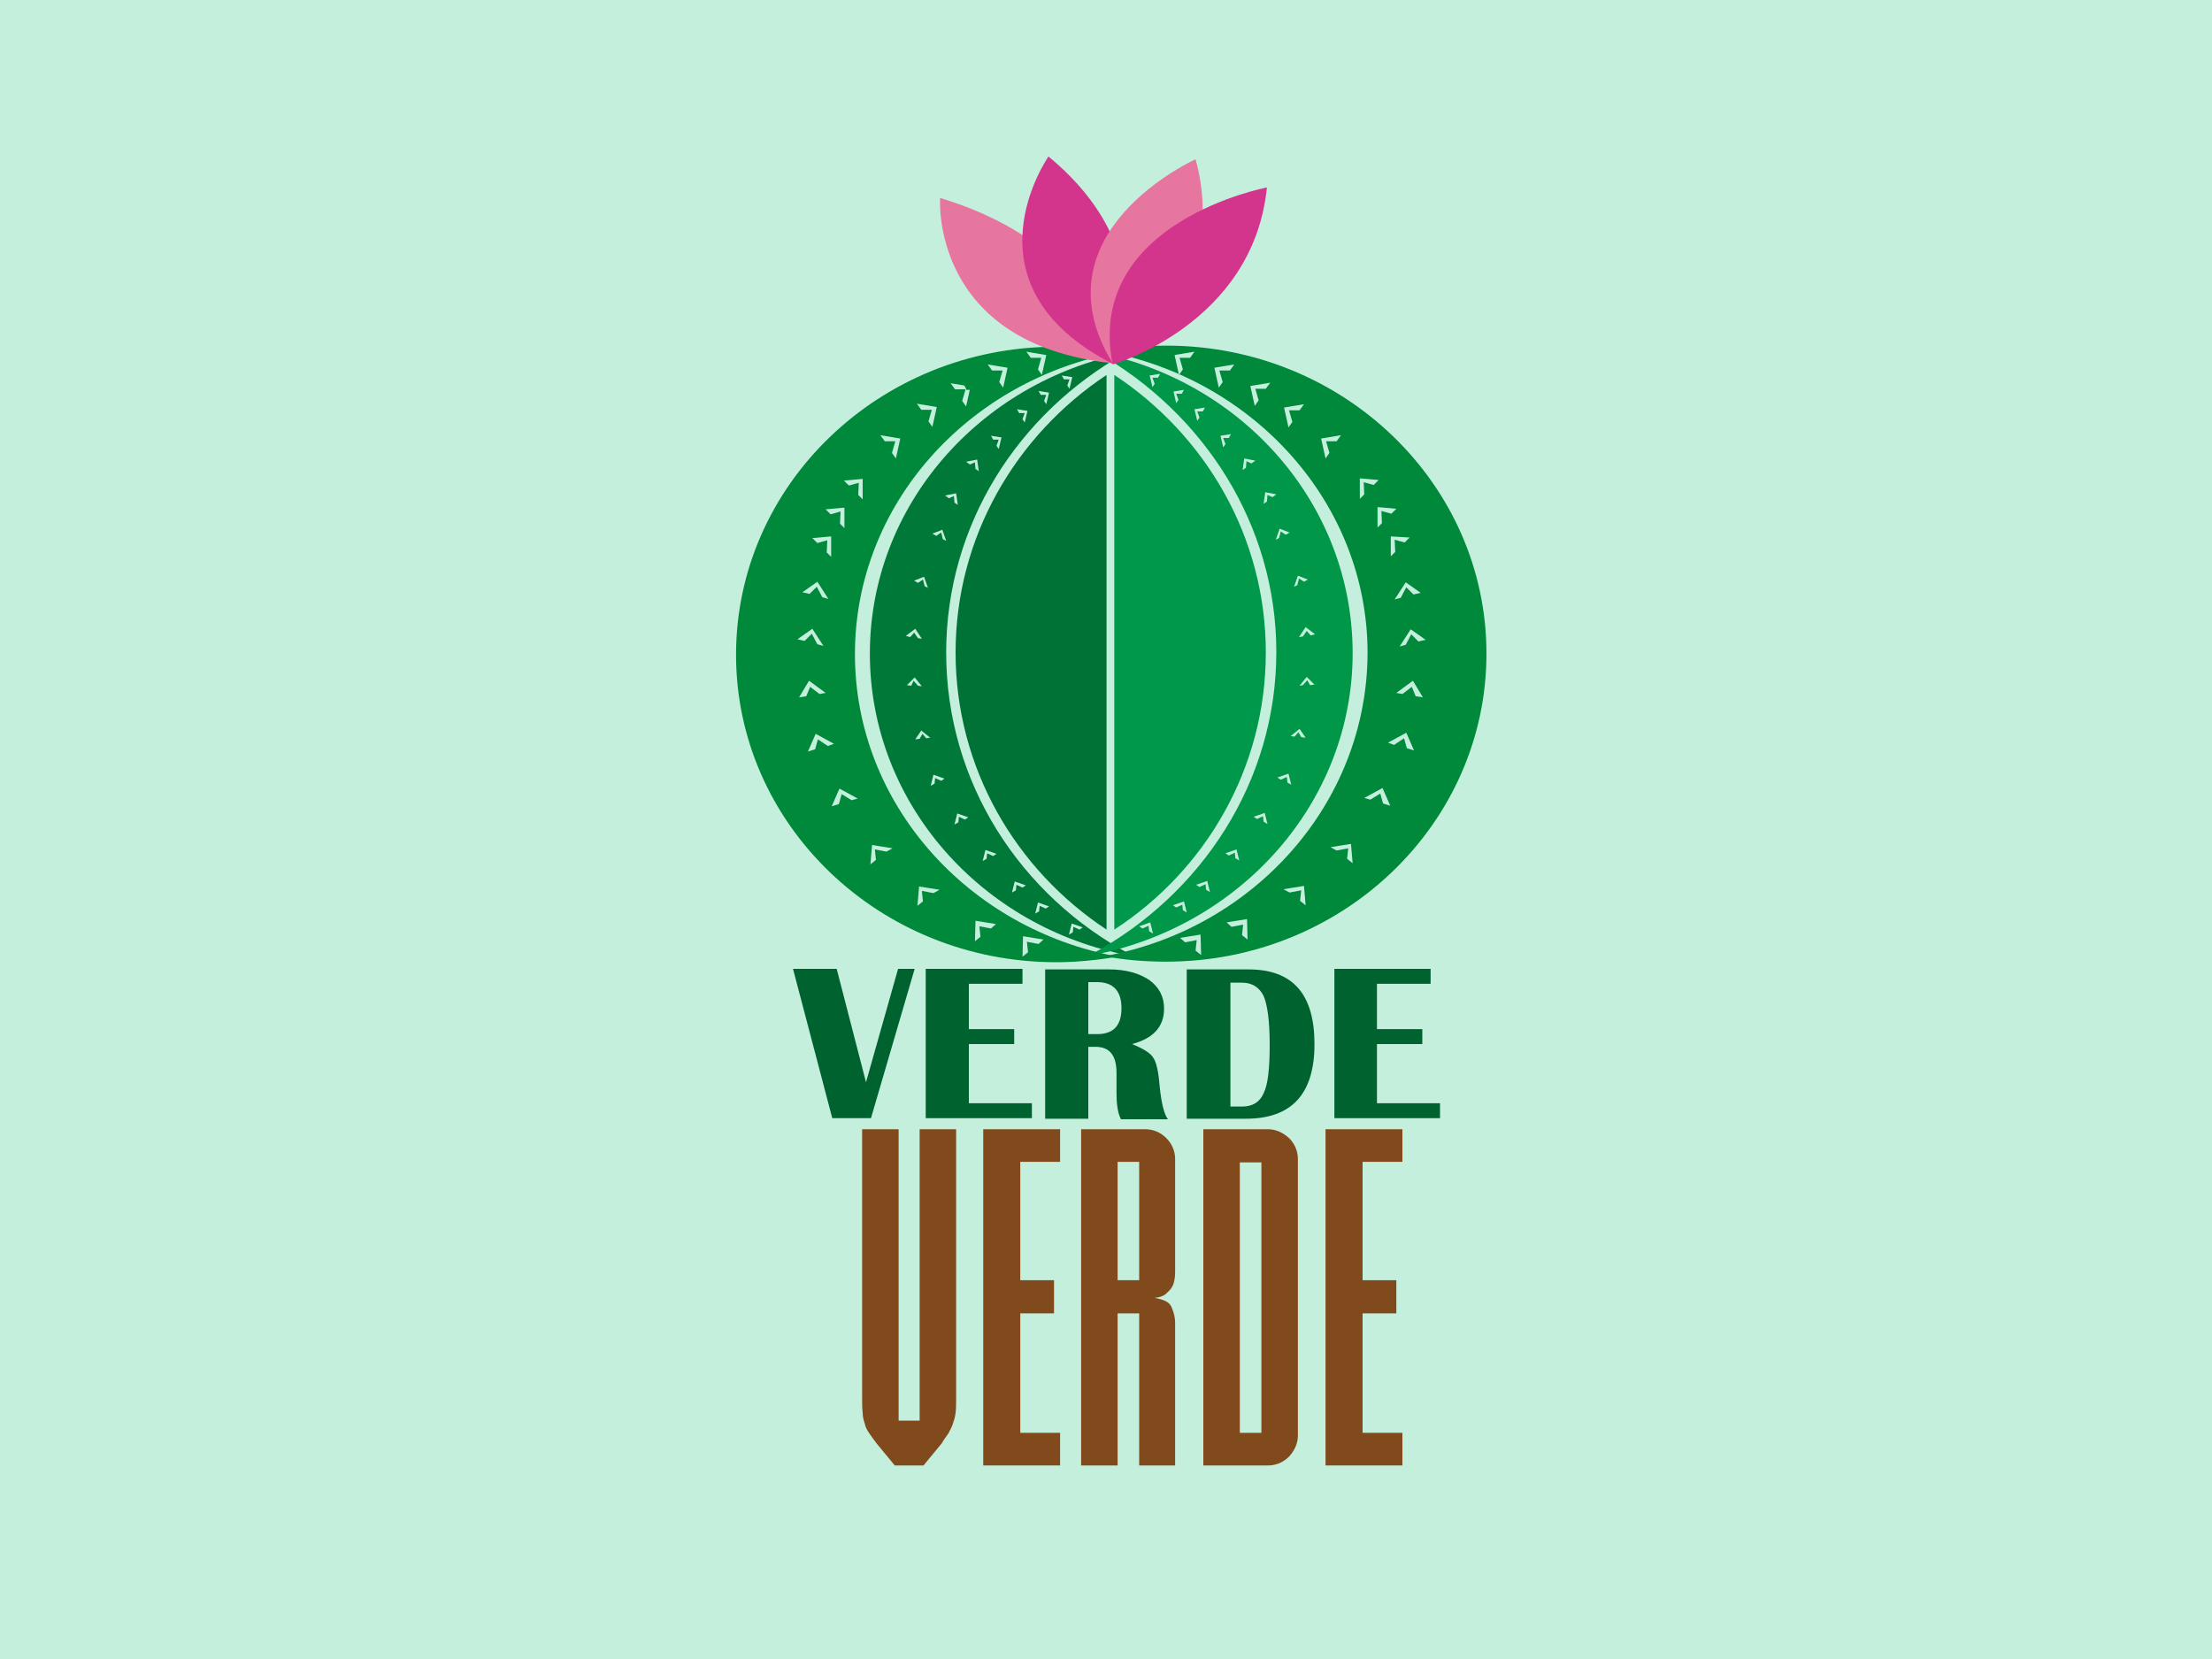 <?xml version="1.0" encoding="utf-8"?>
<!-- Generator: Adobe Illustrator 22.0.0, SVG Export Plug-In . SVG Version: 6.00 Build 0)  -->
<svg version="1.1" id="Capa_1" xmlns="http://www.w3.org/2000/svg" xmlns:xlink="http://www.w3.org/1999/xlink" x="0px" y="0px"
	 viewBox="0 0 400 300" style="enable-background:new 0 0 400 300;" xml:space="preserve">
<style type="text/css">
	.st0{fill:#C5EFDD;}
	.st1{fill:#00622F;}
	.st2{fill:#804A1C;}
	.st3{fill:#00893B;}
	.st4{fill:none;stroke:#00893B;stroke-miterlimit:10;}
	.st5{fill:#007236;}
	.st6{fill:#00984B;}
	.st7{fill:#007938;}
	.st8{fill:#009748;}
	.st9{fill:#E676A0;}
	.st10{fill:#D3358C;}
</style>
<rect class="st0" width="400" height="300"/>
<g>
	<g>
		<path class="st1" d="M165.4,175.2l-7.9,27h-7l-7.1-27h7.9l5.3,20.5l5.8-20.5H165.4z"/>
		<path class="st1" d="M184.9,175.2v2.7h-9.7v8.2h8.2v2.7h-8.2v10.7h11.4v2.7h-19.2v-27L184.9,175.2L184.9,175.2z"/>
		<path class="st1" d="M189,202.3v-27h11.6c3,0,5.4,0.7,7.2,1.9c1.8,1.3,2.7,3,2.7,5.2c0,3.3-2,5.4-5.8,6.4c2,0.8,3.3,1.6,3.8,2.4
			c0.6,0.8,1,2.6,1.2,5.2c0.3,3,0.8,5.1,1.5,6h-8.5c-0.6-1.2-0.8-2.8-0.8-4.7V196V194c0-3.1-1.2-4.7-3.8-4.7h-1.3v13H189z
			 M196.8,187h1.6c3,0,4.4-1.6,4.4-4.7c0-3.1-1.5-4.7-4.4-4.7h-1.6V187z"/>
		<path class="st1" d="M214.6,202.3v-27h11.2c8,0,11.9,4.5,11.9,13.5s-4.1,13.5-12.4,13.5L214.6,202.3L214.6,202.3z M222.5,200.1
			h2.1c1.9,0,3.2-0.8,3.9-2.4c0.8-1.6,1.1-4.6,1.1-8.8c0-4.2-0.4-7.2-1.1-8.8c-0.8-1.6-2.1-2.4-3.9-2.4h-2.1V200.1z"/>
		<path class="st1" d="M258.7,175.2v2.7h-9.7v8.2h8.2v2.7h-8.2v10.7h11.4v2.7h-19.1v-27L258.7,175.2L258.7,175.2z"/>
	</g>
	<g>
		<path class="st2" d="M161.8,265l-3.3-4c-0.5-0.7-0.9-1.2-1.3-1.8c-0.4-0.6-0.7-1.1-0.8-1.7c-0.2-0.6-0.4-1.2-0.4-2
			c-0.1-0.8-0.1-1.7-0.1-2.7v-48.6h6.6v52.7h3.8v-52.7h6.6v48.6c0,1,0,2-0.1,2.7c-0.1,0.8-0.3,1.4-0.5,2c-0.2,0.6-0.5,1.1-0.8,1.7
			c-0.4,0.6-0.8,1.1-1.2,1.8l-3.3,4L161.8,265L161.8,265z"/>
		<path class="st2" d="M177.8,265v-60.8h13.9v5.9h-7.2v21.4h6.1v6h-6.1v21.6h7.2v5.9H177.8z"/>
		<path class="st2" d="M207.1,204.2c1.5,0,2.8,0.6,3.8,1.6c1,1,1.6,2.3,1.6,3.8v20.2c0,0.5,0,0.9-0.1,1.5c-0.1,0.6-0.2,1-0.5,1.5
			s-0.7,0.8-1.1,1.2c-0.5,0.4-1.1,0.6-2,0.7c1.7,0.3,2.8,0.8,3.1,1.8c0.4,0.9,0.6,1.8,0.6,2.7V265H206v-27.5h-3.9V265h-6.6v-60.8
			H207.1z M206,231.5v-21.4h-3.9v21.4H206z"/>
		<path class="st2" d="M234.7,259.6c0,1.4-0.6,2.7-1.6,3.8c-1,1-2.3,1.6-3.8,1.6h-11.7v-60.8h11.7c1.4,0,2.7,0.6,3.8,1.6
			c1,1,1.6,2.3,1.6,3.8V259.6z M228.1,210.2h-3.9v48.9h3.9V210.2z"/>
		<path class="st2" d="M239.7,265v-60.8h13.9v5.9h-7.2v21.4h6.1v6h-6.1v21.6h7.2v5.9H239.7z"/>
	</g>
	<path class="st3" d="M200.6,169.7"/>
	<path class="st3" d="M198.2,170.7"/>
	<polygon class="st4" points="177,73 177.8,69.3 174.5,68.8 175.1,70 177,69.9 176.4,72 	"/>
	<g>
		<path class="st5" d="M172.8,118c0,20.9,10.9,39.3,27.3,50.1V67.8C183.7,78.7,172.8,97.1,172.8,118z"/>
		<path class="st6" d="M228.9,118c0-20.9-10.9-39.3-27.4-50.2l0,0v100.3l0,0C218,157.4,228.9,138.9,228.9,118z"/>
		<path class="st7" d="M171.1,118c0-23.1,13-43.3,32.5-54.2c-26.5,5.3-46.3,27.7-46.3,54.4c0,27,20.2,49.6,47,54.6
			c0.1,0,0.2,0,0.3-0.1C184.5,162,171.1,141.5,171.1,118z M193.9,68.2l-0.5,2.1l-0.4-0.6l0.4-1.1h-1l-0.4-0.7L193.9,68.2z M189.7,71
			l-0.5,2.1l-0.4-0.6l0.4-1.1h-1l-0.4-0.7L189.7,71z M185.8,74.3l-0.5,2.1l-0.4-0.6l0.4-1.1h-1l-0.4-0.7L185.8,74.3z M181.1,79.1
			l-0.5,2.1l-0.4-0.6l0.4-1.1h-1l-0.4-0.7L181.1,79.1z M176.7,83.1l0.3,2.1l-0.6-0.4l-0.1-1.2l-0.9,0.4l-0.7-0.5L176.7,83.1z
			 M172.9,89.2l0.3,2.1l-0.6-0.4l-0.1-1.2l-0.9,0.4l-0.7-0.5L172.9,89.2z M170.4,95.8l0.7,2l-0.6-0.3l-0.3-1.2l-0.9,0.6l-0.7-0.4
			L170.4,95.8z M167.1,104.3l0.7,2l-0.6-0.3l-0.3-1.2l-0.9,0.6l-0.7-0.4L167.1,104.3z M165.5,113.7l1.2,1.8l-0.7-0.1l-0.7-1
			l-0.7,0.8l-0.8-0.2L165.5,113.7z M164.8,124l-0.8-0.1l1.4-1.4l1.3,1.6l-0.7-0.1l-0.8-0.9L164.8,124z M166.8,132.7l-0.5,0.9
			l-0.8,0.1l1.1-1.6l1.6,1.3l-0.7,0.1L166.8,132.7z M170.2,141.2l-1.1-0.5l-0.1,1l-0.7,0.4l0.5-2l2,0.7L170.2,141.2z M174.5,148.2
			l-1.1-0.5l-0.1,1l-0.7,0.4l0.5-2l2,0.7L174.5,148.2z M179.6,154.8l-1.1-0.5l-0.1,1l-0.7,0.4l0.5-2l2,0.7L179.6,154.8z
			 M184.9,160.5l-1.1-0.5l-0.1,1l-0.7,0.4l0.5-2l2,0.7L184.9,160.5z M189.1,164.3l-1.1-0.5l-0.1,1l-0.7,0.4l0.5-2l2,0.7L189.1,164.3
			z M195.2,168.1l-1.1-0.5l-0.1,1l-0.7,0.4l0.5-2l2,0.7L195.2,168.1z"/>
		<path class="st8" d="M197.3,172.6c0.1,0,0.2,0,0.3,0.1c26.7-5.1,47-27.6,47-54.6c0-26.8-19.8-49.2-46.3-54.4
			c19.4,11,32.5,31.2,32.5,54.2C230.8,141.3,217.3,161.8,197.3,172.6z M209.8,67.6l-0.4,0.7h-1l0.4,1.1l-0.4,0.6l-0.5-2.1
			L209.8,67.6z M214.1,70.5l-0.4,0.7h-1l0.4,1.1l-0.4,0.6l-0.5-2.1L214.1,70.5z M217.9,73.7l-0.4,0.7h-1l0.4,1.1l-0.4,0.6L216,74
			L217.9,73.7z M222.6,78.5l-0.4,0.7h-1l0.4,1.1l-0.4,0.6l-0.5-2.1L222.6,78.5z M227,83.3l-0.7,0.5l-0.9-0.4l-0.1,1.2l-0.6,0.4
			l0.3-2.1L227,83.3z M230.8,89.4l-0.7,0.5l-0.9-0.4l-0.1,1.2l-0.6,0.4l0.3-2.1L230.8,89.4z M233.2,96.3l-0.7,0.4l-0.9-0.6l-0.3,1.2
			l-0.6,0.3l0.7-2L233.2,96.3z M236.5,104.8l-0.7,0.4l-0.9-0.6l-0.3,1.2l-0.6,0.3l0.7-2L236.5,104.8z M237.8,114.7l-0.8,0.2
			l-0.7-0.8l-0.7,1l-0.7,0.1l1.2-1.8L237.8,114.7z M236.4,123l-0.8,0.9L235,124l1.3-1.6l1.4,1.4l-0.8,0.1L236.4,123z M234.1,133.2
			l-0.7-0.1l1.6-1.3l1.1,1.6l-0.8-0.1l-0.5-0.9L234.1,133.2z M231,140.6l2-0.7l0.5,2l-0.7-0.4l-0.1-1l-1.1,0.5L231,140.6z
			 M226.7,147.7l2-0.7l0.5,2l-0.7-0.4l-0.1-1l-1.1,0.5L226.7,147.7z M221.6,154.3l2-0.7l0.5,2l-0.7-0.4l-0.1-1l-1.1,0.5L221.6,154.3
			z M216.3,160l2-0.7l0.5,2l-0.7-0.4l-0.1-1l-1.1,0.5L216.3,160z M212.1,163.7l2-0.7l0.5,2l-0.7-0.4l-0.1-1l-1.1,0.5L212.1,163.7z
			 M206,167.5l2-0.7l0.5,2l-0.7-0.4l-0.1-1l-1.1,0.5L206,167.5z"/>
		<path class="st3" d="M154.6,118.3c0-27.1,20.5-49.6,47.6-54.6c-3.6-0.7-7.3-1-11.2-1c-32,0-57.9,25-57.9,55.7S159,174,191,174
			c3.8,0,7.5-0.4,11.2-1C175,168,154.6,145.3,154.6,118.3z M189.2,64.2l-0.8,3.6l-0.7-1l0.6-2.1h-1.9l-0.8-1.1L189.2,64.2z
			 M182.2,66.5l-0.8,3.6l-0.7-1l0.6-2.1h-1.9l-0.8-1.1L182.2,66.5z M175.5,69.9l-0.8,3.6l-0.7-1l0.6-2.1h-1.9l-0.8-1.1L175.5,69.9z
			 M169.4,73.6l-0.8,3.6l-0.7-1l0.6-2.1h-1.9l-0.8-1.1L169.4,73.6z M162.8,79.3l-0.8,3.6l-0.7-1l0.6-2.1H160l-0.8-1.1L162.8,79.3z
			 M156,86.6v3.7l-0.8-0.8l0.1-2.2l-1.8,0.5l-0.9-0.9L156,86.6z M152.7,91.8v3.7l-0.8-0.8l0.1-2.2l-1.8,0.5l-0.9-0.9L152.7,91.8z
			 M150.3,97v3.7l-0.8-0.8l0.1-2.2l-1.8,0.5l-0.9-0.9L150.3,97z M147.8,105.2l2,3.1l-1.1-0.3l-1-1.9l-1.3,1.3l-1.3-0.3L147.8,105.2z
			 M146.9,113.7l2,3.1l-1.1-0.3l-1-1.9l-1.3,1.3l-1.3-0.3L146.9,113.7z M144.5,126.1l1.8-3l3,2.2l-1.1,0.2l-1.7-1.3l-0.7,1.7
			L144.5,126.1z M147.9,133.7l-0.5,1.8l-1.3,0.4l1.4-3.2l3.3,1.8l-1.1,0.4L147.9,133.7z M154,144.7l-1.8-1.1l-0.5,1.8l-1.3,0.4
			l1.4-3.2l3.3,1.8L154,144.7z M160.3,154l-2.1-0.4l0.2,1.9l-1,0.8l0.3-3.5l3.7,0.6L160.3,154z M168.8,161.5l-2.1-0.4l0.2,1.9
			l-1,0.8l0.3-3.5l3.7,0.6L168.8,161.5z M185,169.3l3.7,0.6l-0.9,0.8l-2.1-0.4l0.2,1.9l-1,0.8L185,169.3z M176.4,166.5l3.7,0.6
			l-0.9,0.8l-2.1-0.4l0.2,1.9l-1,0.8L176.4,166.5z"/>
		<path class="st3" d="M199.7,172.9c3.6,0.7,7.3,1,11.2,1c32,0,57.9-25,57.9-55.7s-25.9-55.7-57.9-55.7c-3.8,0-7.5,0.4-11.2,1
			c27.1,5,47.6,27.6,47.6,54.6C247.2,145.3,226.7,168,199.7,172.9z M216,63.6l-0.8,1.1h-1.9l0.6,2.1l-0.7,1l-0.8-3.6L216,63.6z
			 M223.2,65.9l-0.8,1.1h-1.9l0.6,2.1l-0.7,1l-0.8-3.6L223.2,65.9z M229.7,69.2l-0.8,1.1h-1.9l0.6,2.1l-0.7,1l-0.8-3.6L229.7,69.2z
			 M235.8,73.1l-0.8,1.1h-1.9l0.6,2.1l-0.7,1l-0.8-3.6L235.8,73.1z M242.5,78.7l-0.8,1.1h-1.9l0.6,2.1l-0.7,1l-0.8-3.6L242.5,78.7z
			 M249.3,86.8l-0.9,0.9l-1.8-0.5l0.1,2.2l-0.8,0.8v-3.7L249.3,86.8z M252.5,92l-0.9,0.9l-1.8-0.5l0.1,2.2l-0.8,0.8v-3.7L252.5,92z
			 M254.9,97.2l-0.9,0.9l-1.8-0.5l0.1,2.2l-0.8,0.8V97L254.9,97.2z M256.9,107.2l-1.3,0.3l-1.3-1.3l-1,1.9l-1.1,0.3l2-3.1
			L256.9,107.2z M257.8,115.7l-1.3,0.3l-1.3-1.3l-1,1.9l-1.1,0.3l2-3.1L257.8,115.7z M256,125.9l-0.7-1.7l-1.7,1.3l-1.1-0.2l3-2.2
			l1.8,3L256,125.9z M252.1,134.7l-1.1-0.4l3.3-1.8l1.4,3.2l-1.3-0.4l-0.5-1.8L252.1,134.7z M246.7,144.3l3.3-1.8l1.4,3.2l-1.3-0.4
			l-0.5-1.8l-1.8,1.1L246.7,144.3z M240.6,153.2l3.7-0.6l0.3,3.5l-1-0.8l0.2-1.9l-2.1,0.4L240.6,153.2z M232.1,160.8l3.7-0.6
			l0.3,3.5l-1-0.8l0.2-1.9l-2.1,0.4L232.1,160.8z M217.2,172.7l-1-0.8l0.2-1.9l-2.1,0.4l-0.9-0.8l3.7-0.6L217.2,172.7z M225.6,169.9
			l-1-0.8l0.2-1.9l-2.1,0.4l-0.9-0.8l3.7-0.6L225.6,169.9z"/>
	</g>
	<g>
		<path class="st9" d="M170,35.8c0,0-1.9,26.4,31.3,29.9C201.3,65.8,199.8,44.8,170,35.8z"/>
		<path class="st10" d="M189.6,28.3c0,0-16.3,23.2,11.6,37.5C201.2,65.9,211.5,46.4,189.6,28.3z"/>
		<path class="st9" d="M216.2,28.8c0,0-29.4,13.2-15,36.9C201.2,65.7,222.9,53.2,216.2,28.8z"/>
		<path class="st10" d="M229.1,33.9c0,0-33,6.2-27.9,32C201.2,65.9,226.6,58.7,229.1,33.9z"/>
	</g>
</g>
</svg>

